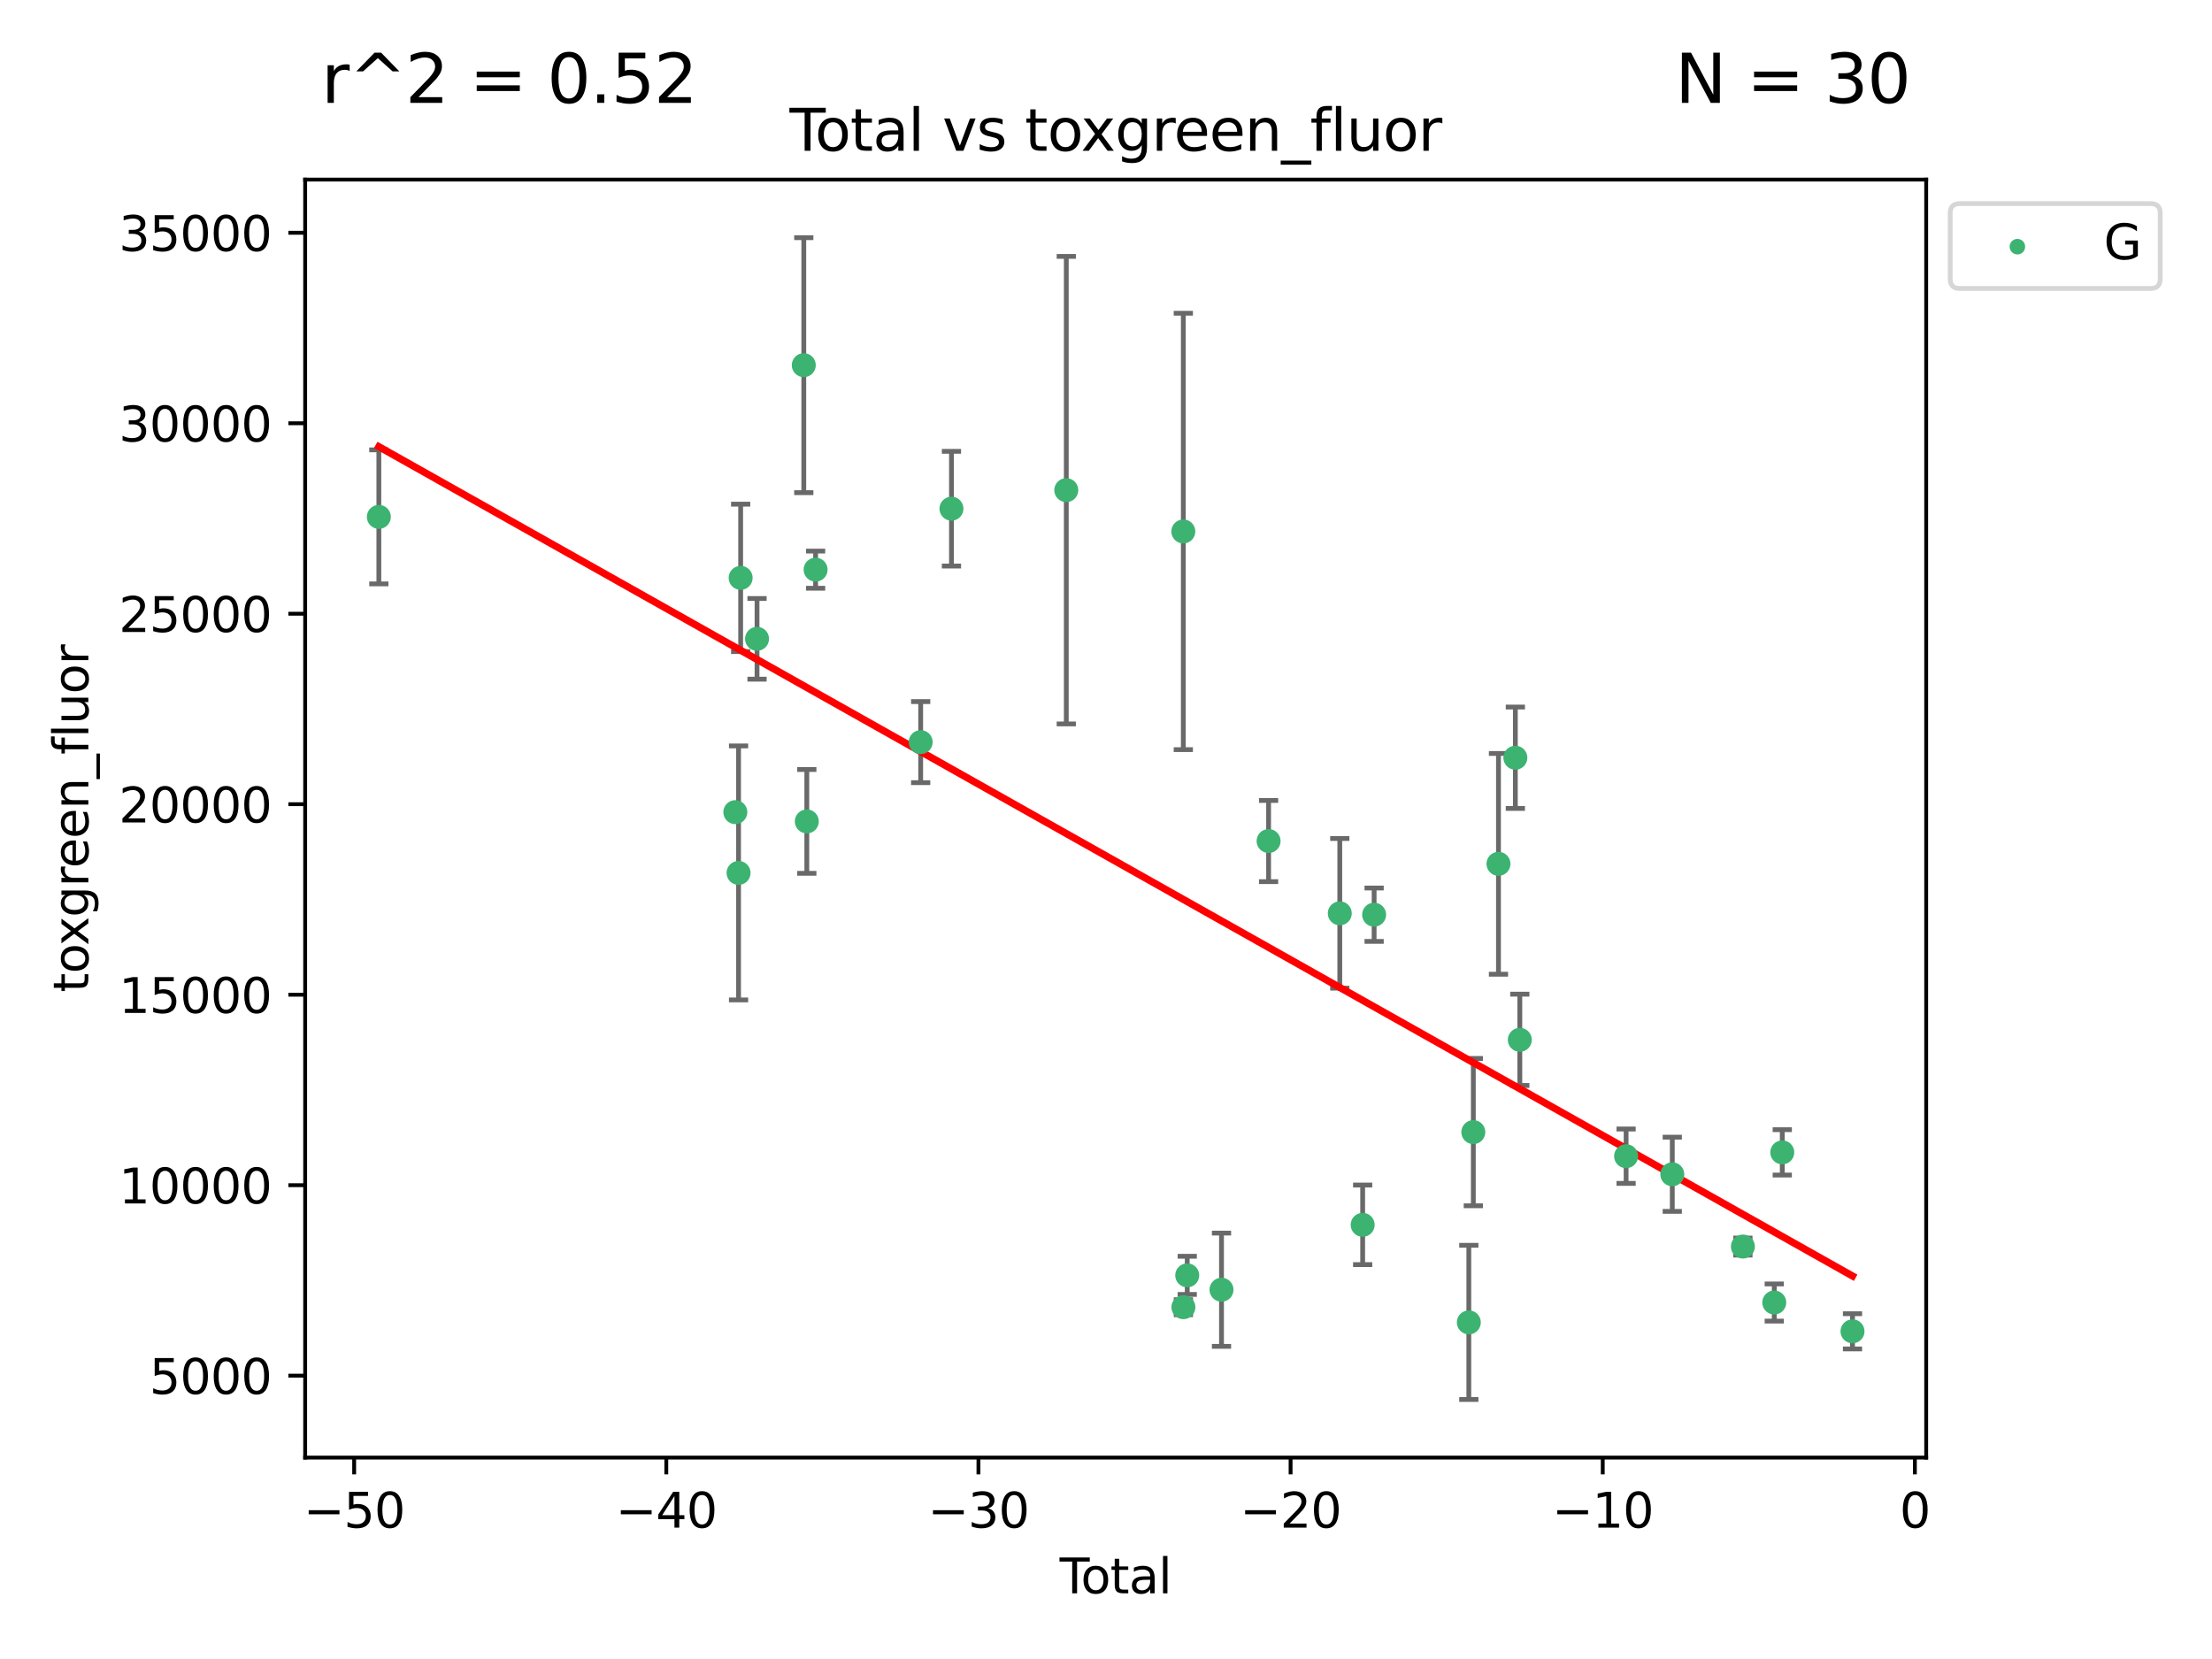 <?xml version="1.0" encoding="utf-8" standalone="no"?>
<!DOCTYPE svg PUBLIC "-//W3C//DTD SVG 1.1//EN"
  "http://www.w3.org/Graphics/SVG/1.1/DTD/svg11.dtd">
<svg xmlns:xlink="http://www.w3.org/1999/xlink" width="460.8pt" height="345.6pt" viewBox="0 0 460.8 345.6" xmlns="http://www.w3.org/2000/svg" version="1.1">
 <defs>
  <style type="text/css">*{stroke-linejoin: round; stroke-linecap: butt}</style>
 </defs>
 <g id="figure_1">
  <g id="patch_1">
   <path d="M 0 345.6 
L 460.8 345.6 
L 460.8 0 
L 0 0 
z
" style="fill: #ffffff"/>
  </g>
  <g id="axes_1">
   <g id="patch_2">
    <path d="M 63.571 303.64 
L 401.26 303.64 
L 401.26 37.411 
L 63.571 37.411 
z
" style="fill: #ffffff"/>
   </g>
   <g id="PathCollection_1">
    <defs>
     <path id="mb60d1ce66f" d="M 0 1.118 
C 0.297 1.118 0.581 1 0.791 0.791 
C 1 0.581 1.118 0.297 1.118 0 
C 1.118 -0.297 1 -0.581 0.791 -0.791 
C 0.581 -1 0.297 -1.118 0 -1.118 
C -0.297 -1.118 -0.581 -1 -0.791 -0.791 
C -1 -0.581 -1.118 -0.297 -1.118 0 
C -1.118 0.297 -1 0.581 -0.791 0.791 
C -0.581 1 -0.297 1.118 0 1.118 
z
" style="stroke: #3cb371"/>
    </defs>
    <g clip-path="url(#p92a72df3c4)">
     <use xlink:href="#mb60d1ce66f" x="78.921" y="107.676" style="fill: #3cb371; stroke: #3cb371"/>
     <use xlink:href="#mb60d1ce66f" x="153.182" y="169.188" style="fill: #3cb371; stroke: #3cb371"/>
     <use xlink:href="#mb60d1ce66f" x="153.856" y="181.845" style="fill: #3cb371; stroke: #3cb371"/>
     <use xlink:href="#mb60d1ce66f" x="154.291" y="120.379" style="fill: #3cb371; stroke: #3cb371"/>
     <use xlink:href="#mb60d1ce66f" x="157.703" y="133.08" style="fill: #3cb371; stroke: #3cb371"/>
     <use xlink:href="#mb60d1ce66f" x="167.443" y="76.071" style="fill: #3cb371; stroke: #3cb371"/>
     <use xlink:href="#mb60d1ce66f" x="168.073" y="171.117" style="fill: #3cb371; stroke: #3cb371"/>
     <use xlink:href="#mb60d1ce66f" x="169.905" y="118.668" style="fill: #3cb371; stroke: #3cb371"/>
     <use xlink:href="#mb60d1ce66f" x="191.794" y="154.6" style="fill: #3cb371; stroke: #3cb371"/>
     <use xlink:href="#mb60d1ce66f" x="198.207" y="105.967" style="fill: #3cb371; stroke: #3cb371"/>
     <use xlink:href="#mb60d1ce66f" x="222.127" y="102.107" style="fill: #3cb371; stroke: #3cb371"/>
     <use xlink:href="#mb60d1ce66f" x="246.507" y="110.709" style="fill: #3cb371; stroke: #3cb371"/>
     <use xlink:href="#mb60d1ce66f" x="246.522" y="272.313" style="fill: #3cb371; stroke: #3cb371"/>
     <use xlink:href="#mb60d1ce66f" x="247.323" y="265.678" style="fill: #3cb371; stroke: #3cb371"/>
     <use xlink:href="#mb60d1ce66f" x="254.461" y="268.672" style="fill: #3cb371; stroke: #3cb371"/>
     <use xlink:href="#mb60d1ce66f" x="264.27" y="175.205" style="fill: #3cb371; stroke: #3cb371"/>
     <use xlink:href="#mb60d1ce66f" x="279.101" y="190.265" style="fill: #3cb371; stroke: #3cb371"/>
     <use xlink:href="#mb60d1ce66f" x="283.868" y="255.156" style="fill: #3cb371; stroke: #3cb371"/>
     <use xlink:href="#mb60d1ce66f" x="286.256" y="190.549" style="fill: #3cb371; stroke: #3cb371"/>
     <use xlink:href="#mb60d1ce66f" x="305.983" y="275.478" style="fill: #3cb371; stroke: #3cb371"/>
     <use xlink:href="#mb60d1ce66f" x="306.919" y="235.841" style="fill: #3cb371; stroke: #3cb371"/>
     <use xlink:href="#mb60d1ce66f" x="312.16" y="179.952" style="fill: #3cb371; stroke: #3cb371"/>
     <use xlink:href="#mb60d1ce66f" x="315.677" y="157.848" style="fill: #3cb371; stroke: #3cb371"/>
     <use xlink:href="#mb60d1ce66f" x="316.605" y="216.615" style="fill: #3cb371; stroke: #3cb371"/>
     <use xlink:href="#mb60d1ce66f" x="338.746" y="240.857" style="fill: #3cb371; stroke: #3cb371"/>
     <use xlink:href="#mb60d1ce66f" x="348.366" y="244.624" style="fill: #3cb371; stroke: #3cb371"/>
     <use xlink:href="#mb60d1ce66f" x="363.077" y="259.682" style="fill: #3cb371; stroke: #3cb371"/>
     <use xlink:href="#mb60d1ce66f" x="369.611" y="271.338" style="fill: #3cb371; stroke: #3cb371"/>
     <use xlink:href="#mb60d1ce66f" x="371.279" y="240.06" style="fill: #3cb371; stroke: #3cb371"/>
     <use xlink:href="#mb60d1ce66f" x="385.911" y="277.34" style="fill: #3cb371; stroke: #3cb371"/>
    </g>
   </g>
   <g id="matplotlib.axis_1">
    <g id="xtick_1">
     <g id="line2d_1">
      <defs>
       <path id="md4e50b0e30" d="M 0 0 
L 0 3.5 
" style="stroke: #000000; stroke-width: 0.8"/>
      </defs>
      <g>
       <use xlink:href="#md4e50b0e30" x="73.777" y="303.64" style="stroke: #000000; stroke-width: 0.8"/>
      </g>
     </g>
     <g id="text_1">
      <!-- −50 -->
      <g transform="translate(63.224 318.238)scale(0.1 -0.1)">
       <defs>
        <path id="DejaVuSans-2212" d="M 678 2272 
L 4684 2272 
L 4684 1741 
L 678 1741 
L 678 2272 
z
" transform="scale(0.016)"/>
        <path id="DejaVuSans-35" d="M 691 4666 
L 3169 4666 
L 3169 4134 
L 1269 4134 
L 1269 2991 
Q 1406 3038 1543 3061 
Q 1681 3084 1819 3084 
Q 2600 3084 3056 2656 
Q 3513 2228 3513 1497 
Q 3513 744 3044 326 
Q 2575 -91 1722 -91 
Q 1428 -91 1123 -41 
Q 819 9 494 109 
L 494 744 
Q 775 591 1075 516 
Q 1375 441 1709 441 
Q 2250 441 2565 725 
Q 2881 1009 2881 1497 
Q 2881 1984 2565 2268 
Q 2250 2553 1709 2553 
Q 1456 2553 1204 2497 
Q 953 2441 691 2322 
L 691 4666 
z
" transform="scale(0.016)"/>
        <path id="DejaVuSans-30" d="M 2034 4250 
Q 1547 4250 1301 3770 
Q 1056 3291 1056 2328 
Q 1056 1369 1301 889 
Q 1547 409 2034 409 
Q 2525 409 2770 889 
Q 3016 1369 3016 2328 
Q 3016 3291 2770 3770 
Q 2525 4250 2034 4250 
z
M 2034 4750 
Q 2819 4750 3233 4129 
Q 3647 3509 3647 2328 
Q 3647 1150 3233 529 
Q 2819 -91 2034 -91 
Q 1250 -91 836 529 
Q 422 1150 422 2328 
Q 422 3509 836 4129 
Q 1250 4750 2034 4750 
z
" transform="scale(0.016)"/>
       </defs>
       <use xlink:href="#DejaVuSans-2212"/>
       <use xlink:href="#DejaVuSans-35" x="83.789"/>
       <use xlink:href="#DejaVuSans-30" x="147.412"/>
      </g>
     </g>
    </g>
    <g id="xtick_2">
     <g id="line2d_2">
      <g>
       <use xlink:href="#md4e50b0e30" x="138.802" y="303.64" style="stroke: #000000; stroke-width: 0.8"/>
      </g>
     </g>
     <g id="text_2">
      <!-- −40 -->
      <g transform="translate(128.25 318.238)scale(0.1 -0.1)">
       <defs>
        <path id="DejaVuSans-34" d="M 2419 4116 
L 825 1625 
L 2419 1625 
L 2419 4116 
z
M 2253 4666 
L 3047 4666 
L 3047 1625 
L 3713 1625 
L 3713 1100 
L 3047 1100 
L 3047 0 
L 2419 0 
L 2419 1100 
L 313 1100 
L 313 1709 
L 2253 4666 
z
" transform="scale(0.016)"/>
       </defs>
       <use xlink:href="#DejaVuSans-2212"/>
       <use xlink:href="#DejaVuSans-34" x="83.789"/>
       <use xlink:href="#DejaVuSans-30" x="147.412"/>
      </g>
     </g>
    </g>
    <g id="xtick_3">
     <g id="line2d_3">
      <g>
       <use xlink:href="#md4e50b0e30" x="203.828" y="303.64" style="stroke: #000000; stroke-width: 0.8"/>
      </g>
     </g>
     <g id="text_3">
      <!-- −30 -->
      <g transform="translate(193.275 318.238)scale(0.1 -0.1)">
       <defs>
        <path id="DejaVuSans-33" d="M 2597 2516 
Q 3050 2419 3304 2112 
Q 3559 1806 3559 1356 
Q 3559 666 3084 287 
Q 2609 -91 1734 -91 
Q 1441 -91 1130 -33 
Q 819 25 488 141 
L 488 750 
Q 750 597 1062 519 
Q 1375 441 1716 441 
Q 2309 441 2620 675 
Q 2931 909 2931 1356 
Q 2931 1769 2642 2001 
Q 2353 2234 1838 2234 
L 1294 2234 
L 1294 2753 
L 1863 2753 
Q 2328 2753 2575 2939 
Q 2822 3125 2822 3475 
Q 2822 3834 2567 4026 
Q 2313 4219 1838 4219 
Q 1578 4219 1281 4162 
Q 984 4106 628 3988 
L 628 4550 
Q 988 4650 1302 4700 
Q 1616 4750 1894 4750 
Q 2613 4750 3031 4423 
Q 3450 4097 3450 3541 
Q 3450 3153 3228 2886 
Q 3006 2619 2597 2516 
z
" transform="scale(0.016)"/>
       </defs>
       <use xlink:href="#DejaVuSans-2212"/>
       <use xlink:href="#DejaVuSans-33" x="83.789"/>
       <use xlink:href="#DejaVuSans-30" x="147.412"/>
      </g>
     </g>
    </g>
    <g id="xtick_4">
     <g id="line2d_4">
      <g>
       <use xlink:href="#md4e50b0e30" x="268.853" y="303.64" style="stroke: #000000; stroke-width: 0.8"/>
      </g>
     </g>
     <g id="text_4">
      <!-- −20 -->
      <g transform="translate(258.301 318.238)scale(0.1 -0.1)">
       <defs>
        <path id="DejaVuSans-32" d="M 1228 531 
L 3431 531 
L 3431 0 
L 469 0 
L 469 531 
Q 828 903 1448 1529 
Q 2069 2156 2228 2338 
Q 2531 2678 2651 2914 
Q 2772 3150 2772 3378 
Q 2772 3750 2511 3984 
Q 2250 4219 1831 4219 
Q 1534 4219 1204 4116 
Q 875 4013 500 3803 
L 500 4441 
Q 881 4594 1212 4672 
Q 1544 4750 1819 4750 
Q 2544 4750 2975 4387 
Q 3406 4025 3406 3419 
Q 3406 3131 3298 2873 
Q 3191 2616 2906 2266 
Q 2828 2175 2409 1742 
Q 1991 1309 1228 531 
z
" transform="scale(0.016)"/>
       </defs>
       <use xlink:href="#DejaVuSans-2212"/>
       <use xlink:href="#DejaVuSans-32" x="83.789"/>
       <use xlink:href="#DejaVuSans-30" x="147.412"/>
      </g>
     </g>
    </g>
    <g id="xtick_5">
     <g id="line2d_5">
      <g>
       <use xlink:href="#md4e50b0e30" x="333.879" y="303.64" style="stroke: #000000; stroke-width: 0.8"/>
      </g>
     </g>
     <g id="text_5">
      <!-- −10 -->
      <g transform="translate(323.327 318.238)scale(0.1 -0.1)">
       <defs>
        <path id="DejaVuSans-31" d="M 794 531 
L 1825 531 
L 1825 4091 
L 703 3866 
L 703 4441 
L 1819 4666 
L 2450 4666 
L 2450 531 
L 3481 531 
L 3481 0 
L 794 0 
L 794 531 
z
" transform="scale(0.016)"/>
       </defs>
       <use xlink:href="#DejaVuSans-2212"/>
       <use xlink:href="#DejaVuSans-31" x="83.789"/>
       <use xlink:href="#DejaVuSans-30" x="147.412"/>
      </g>
     </g>
    </g>
    <g id="xtick_6">
     <g id="line2d_6">
      <g>
       <use xlink:href="#md4e50b0e30" x="398.905" y="303.64" style="stroke: #000000; stroke-width: 0.8"/>
      </g>
     </g>
     <g id="text_6">
      <!-- 0 -->
      <g transform="translate(395.723 318.238)scale(0.1 -0.1)">
       <use xlink:href="#DejaVuSans-30"/>
      </g>
     </g>
    </g>
    <g id="text_7">
     <!-- Total -->
     <g transform="translate(220.739 331.917)scale(0.1 -0.1)">
      <defs>
       <path id="DejaVuSans-54" d="M -19 4666 
L 3928 4666 
L 3928 4134 
L 2272 4134 
L 2272 0 
L 1638 0 
L 1638 4134 
L -19 4134 
L -19 4666 
z
" transform="scale(0.016)"/>
       <path id="DejaVuSans-6f" d="M 1959 3097 
Q 1497 3097 1228 2736 
Q 959 2375 959 1747 
Q 959 1119 1226 758 
Q 1494 397 1959 397 
Q 2419 397 2687 759 
Q 2956 1122 2956 1747 
Q 2956 2369 2687 2733 
Q 2419 3097 1959 3097 
z
M 1959 3584 
Q 2709 3584 3137 3096 
Q 3566 2609 3566 1747 
Q 3566 888 3137 398 
Q 2709 -91 1959 -91 
Q 1206 -91 779 398 
Q 353 888 353 1747 
Q 353 2609 779 3096 
Q 1206 3584 1959 3584 
z
" transform="scale(0.016)"/>
       <path id="DejaVuSans-74" d="M 1172 4494 
L 1172 3500 
L 2356 3500 
L 2356 3053 
L 1172 3053 
L 1172 1153 
Q 1172 725 1289 603 
Q 1406 481 1766 481 
L 2356 481 
L 2356 0 
L 1766 0 
Q 1100 0 847 248 
Q 594 497 594 1153 
L 594 3053 
L 172 3053 
L 172 3500 
L 594 3500 
L 594 4494 
L 1172 4494 
z
" transform="scale(0.016)"/>
       <path id="DejaVuSans-61" d="M 2194 1759 
Q 1497 1759 1228 1600 
Q 959 1441 959 1056 
Q 959 750 1161 570 
Q 1363 391 1709 391 
Q 2188 391 2477 730 
Q 2766 1069 2766 1631 
L 2766 1759 
L 2194 1759 
z
M 3341 1997 
L 3341 0 
L 2766 0 
L 2766 531 
Q 2569 213 2275 61 
Q 1981 -91 1556 -91 
Q 1019 -91 701 211 
Q 384 513 384 1019 
Q 384 1609 779 1909 
Q 1175 2209 1959 2209 
L 2766 2209 
L 2766 2266 
Q 2766 2663 2505 2880 
Q 2244 3097 1772 3097 
Q 1472 3097 1187 3025 
Q 903 2953 641 2809 
L 641 3341 
Q 956 3463 1253 3523 
Q 1550 3584 1831 3584 
Q 2591 3584 2966 3190 
Q 3341 2797 3341 1997 
z
" transform="scale(0.016)"/>
       <path id="DejaVuSans-6c" d="M 603 4863 
L 1178 4863 
L 1178 0 
L 603 0 
L 603 4863 
z
" transform="scale(0.016)"/>
      </defs>
      <use xlink:href="#DejaVuSans-54"/>
      <use xlink:href="#DejaVuSans-6f" x="44.084"/>
      <use xlink:href="#DejaVuSans-74" x="105.266"/>
      <use xlink:href="#DejaVuSans-61" x="144.475"/>
      <use xlink:href="#DejaVuSans-6c" x="205.754"/>
     </g>
    </g>
   </g>
   <g id="matplotlib.axis_2">
    <g id="ytick_1">
     <g id="line2d_7">
      <defs>
       <path id="mb1773d3c83" d="M 0 0 
L -3.5 0 
" style="stroke: #000000; stroke-width: 0.8"/>
      </defs>
      <g>
       <use xlink:href="#mb1773d3c83" x="63.571" y="286.579" style="stroke: #000000; stroke-width: 0.8"/>
      </g>
     </g>
     <g id="text_8">
      <!-- 5000 -->
      <g transform="translate(31.121 290.378)scale(0.1 -0.1)">
       <use xlink:href="#DejaVuSans-35"/>
       <use xlink:href="#DejaVuSans-30" x="63.623"/>
       <use xlink:href="#DejaVuSans-30" x="127.246"/>
       <use xlink:href="#DejaVuSans-30" x="190.869"/>
      </g>
     </g>
    </g>
    <g id="ytick_2">
     <g id="line2d_8">
      <g>
       <use xlink:href="#mb1773d3c83" x="63.571" y="246.897" style="stroke: #000000; stroke-width: 0.8"/>
      </g>
     </g>
     <g id="text_9">
      <!-- 10000 -->
      <g transform="translate(24.759 250.696)scale(0.1 -0.1)">
       <use xlink:href="#DejaVuSans-31"/>
       <use xlink:href="#DejaVuSans-30" x="63.623"/>
       <use xlink:href="#DejaVuSans-30" x="127.246"/>
       <use xlink:href="#DejaVuSans-30" x="190.869"/>
       <use xlink:href="#DejaVuSans-30" x="254.492"/>
      </g>
     </g>
    </g>
    <g id="ytick_3">
     <g id="line2d_9">
      <g>
       <use xlink:href="#mb1773d3c83" x="63.571" y="207.215" style="stroke: #000000; stroke-width: 0.8"/>
      </g>
     </g>
     <g id="text_10">
      <!-- 15000 -->
      <g transform="translate(24.759 211.014)scale(0.1 -0.1)">
       <use xlink:href="#DejaVuSans-31"/>
       <use xlink:href="#DejaVuSans-35" x="63.623"/>
       <use xlink:href="#DejaVuSans-30" x="127.246"/>
       <use xlink:href="#DejaVuSans-30" x="190.869"/>
       <use xlink:href="#DejaVuSans-30" x="254.492"/>
      </g>
     </g>
    </g>
    <g id="ytick_4">
     <g id="line2d_10">
      <g>
       <use xlink:href="#mb1773d3c83" x="63.571" y="167.533" style="stroke: #000000; stroke-width: 0.8"/>
      </g>
     </g>
     <g id="text_11">
      <!-- 20000 -->
      <g transform="translate(24.759 171.333)scale(0.1 -0.1)">
       <use xlink:href="#DejaVuSans-32"/>
       <use xlink:href="#DejaVuSans-30" x="63.623"/>
       <use xlink:href="#DejaVuSans-30" x="127.246"/>
       <use xlink:href="#DejaVuSans-30" x="190.869"/>
       <use xlink:href="#DejaVuSans-30" x="254.492"/>
      </g>
     </g>
    </g>
    <g id="ytick_5">
     <g id="line2d_11">
      <g>
       <use xlink:href="#mb1773d3c83" x="63.571" y="127.851" style="stroke: #000000; stroke-width: 0.8"/>
      </g>
     </g>
     <g id="text_12">
      <!-- 25000 -->
      <g transform="translate(24.759 131.651)scale(0.1 -0.1)">
       <use xlink:href="#DejaVuSans-32"/>
       <use xlink:href="#DejaVuSans-35" x="63.623"/>
       <use xlink:href="#DejaVuSans-30" x="127.246"/>
       <use xlink:href="#DejaVuSans-30" x="190.869"/>
       <use xlink:href="#DejaVuSans-30" x="254.492"/>
      </g>
     </g>
    </g>
    <g id="ytick_6">
     <g id="line2d_12">
      <g>
       <use xlink:href="#mb1773d3c83" x="63.571" y="88.17" style="stroke: #000000; stroke-width: 0.8"/>
      </g>
     </g>
     <g id="text_13">
      <!-- 30000 -->
      <g transform="translate(24.759 91.969)scale(0.1 -0.1)">
       <use xlink:href="#DejaVuSans-33"/>
       <use xlink:href="#DejaVuSans-30" x="63.623"/>
       <use xlink:href="#DejaVuSans-30" x="127.246"/>
       <use xlink:href="#DejaVuSans-30" x="190.869"/>
       <use xlink:href="#DejaVuSans-30" x="254.492"/>
      </g>
     </g>
    </g>
    <g id="ytick_7">
     <g id="line2d_13">
      <g>
       <use xlink:href="#mb1773d3c83" x="63.571" y="48.488" style="stroke: #000000; stroke-width: 0.8"/>
      </g>
     </g>
     <g id="text_14">
      <!-- 35000 -->
      <g transform="translate(24.759 52.287)scale(0.1 -0.1)">
       <use xlink:href="#DejaVuSans-33"/>
       <use xlink:href="#DejaVuSans-35" x="63.623"/>
       <use xlink:href="#DejaVuSans-30" x="127.246"/>
       <use xlink:href="#DejaVuSans-30" x="190.869"/>
       <use xlink:href="#DejaVuSans-30" x="254.492"/>
      </g>
     </g>
    </g>
    <g id="text_15">
     <!-- toxgreen_fluor -->
     <g transform="translate(18.401 206.72)rotate(-90)scale(0.1 -0.1)">
      <defs>
       <path id="DejaVuSans-78" d="M 3513 3500 
L 2247 1797 
L 3578 0 
L 2900 0 
L 1881 1375 
L 863 0 
L 184 0 
L 1544 1831 
L 300 3500 
L 978 3500 
L 1906 2253 
L 2834 3500 
L 3513 3500 
z
" transform="scale(0.016)"/>
       <path id="DejaVuSans-67" d="M 2906 1791 
Q 2906 2416 2648 2759 
Q 2391 3103 1925 3103 
Q 1463 3103 1205 2759 
Q 947 2416 947 1791 
Q 947 1169 1205 825 
Q 1463 481 1925 481 
Q 2391 481 2648 825 
Q 2906 1169 2906 1791 
z
M 3481 434 
Q 3481 -459 3084 -895 
Q 2688 -1331 1869 -1331 
Q 1566 -1331 1297 -1286 
Q 1028 -1241 775 -1147 
L 775 -588 
Q 1028 -725 1275 -790 
Q 1522 -856 1778 -856 
Q 2344 -856 2625 -561 
Q 2906 -266 2906 331 
L 2906 616 
Q 2728 306 2450 153 
Q 2172 0 1784 0 
Q 1141 0 747 490 
Q 353 981 353 1791 
Q 353 2603 747 3093 
Q 1141 3584 1784 3584 
Q 2172 3584 2450 3431 
Q 2728 3278 2906 2969 
L 2906 3500 
L 3481 3500 
L 3481 434 
z
" transform="scale(0.016)"/>
       <path id="DejaVuSans-72" d="M 2631 2963 
Q 2534 3019 2420 3045 
Q 2306 3072 2169 3072 
Q 1681 3072 1420 2755 
Q 1159 2438 1159 1844 
L 1159 0 
L 581 0 
L 581 3500 
L 1159 3500 
L 1159 2956 
Q 1341 3275 1631 3429 
Q 1922 3584 2338 3584 
Q 2397 3584 2469 3576 
Q 2541 3569 2628 3553 
L 2631 2963 
z
" transform="scale(0.016)"/>
       <path id="DejaVuSans-65" d="M 3597 1894 
L 3597 1613 
L 953 1613 
Q 991 1019 1311 708 
Q 1631 397 2203 397 
Q 2534 397 2845 478 
Q 3156 559 3463 722 
L 3463 178 
Q 3153 47 2828 -22 
Q 2503 -91 2169 -91 
Q 1331 -91 842 396 
Q 353 884 353 1716 
Q 353 2575 817 3079 
Q 1281 3584 2069 3584 
Q 2775 3584 3186 3129 
Q 3597 2675 3597 1894 
z
M 3022 2063 
Q 3016 2534 2758 2815 
Q 2500 3097 2075 3097 
Q 1594 3097 1305 2825 
Q 1016 2553 972 2059 
L 3022 2063 
z
" transform="scale(0.016)"/>
       <path id="DejaVuSans-6e" d="M 3513 2113 
L 3513 0 
L 2938 0 
L 2938 2094 
Q 2938 2591 2744 2837 
Q 2550 3084 2163 3084 
Q 1697 3084 1428 2787 
Q 1159 2491 1159 1978 
L 1159 0 
L 581 0 
L 581 3500 
L 1159 3500 
L 1159 2956 
Q 1366 3272 1645 3428 
Q 1925 3584 2291 3584 
Q 2894 3584 3203 3211 
Q 3513 2838 3513 2113 
z
" transform="scale(0.016)"/>
       <path id="DejaVuSans-5f" d="M 3263 -1063 
L 3263 -1509 
L -63 -1509 
L -63 -1063 
L 3263 -1063 
z
" transform="scale(0.016)"/>
       <path id="DejaVuSans-66" d="M 2375 4863 
L 2375 4384 
L 1825 4384 
Q 1516 4384 1395 4259 
Q 1275 4134 1275 3809 
L 1275 3500 
L 2222 3500 
L 2222 3053 
L 1275 3053 
L 1275 0 
L 697 0 
L 697 3053 
L 147 3053 
L 147 3500 
L 697 3500 
L 697 3744 
Q 697 4328 969 4595 
Q 1241 4863 1831 4863 
L 2375 4863 
z
" transform="scale(0.016)"/>
       <path id="DejaVuSans-75" d="M 544 1381 
L 544 3500 
L 1119 3500 
L 1119 1403 
Q 1119 906 1312 657 
Q 1506 409 1894 409 
Q 2359 409 2629 706 
Q 2900 1003 2900 1516 
L 2900 3500 
L 3475 3500 
L 3475 0 
L 2900 0 
L 2900 538 
Q 2691 219 2414 64 
Q 2138 -91 1772 -91 
Q 1169 -91 856 284 
Q 544 659 544 1381 
z
M 1991 3584 
L 1991 3584 
z
" transform="scale(0.016)"/>
      </defs>
      <use xlink:href="#DejaVuSans-74"/>
      <use xlink:href="#DejaVuSans-6f" x="39.209"/>
      <use xlink:href="#DejaVuSans-78" x="97.266"/>
      <use xlink:href="#DejaVuSans-67" x="156.445"/>
      <use xlink:href="#DejaVuSans-72" x="219.922"/>
      <use xlink:href="#DejaVuSans-65" x="258.785"/>
      <use xlink:href="#DejaVuSans-65" x="320.309"/>
      <use xlink:href="#DejaVuSans-6e" x="381.832"/>
      <use xlink:href="#DejaVuSans-5f" x="445.211"/>
      <use xlink:href="#DejaVuSans-66" x="495.211"/>
      <use xlink:href="#DejaVuSans-6c" x="530.416"/>
      <use xlink:href="#DejaVuSans-75" x="558.199"/>
      <use xlink:href="#DejaVuSans-6f" x="621.578"/>
      <use xlink:href="#DejaVuSans-72" x="682.76"/>
     </g>
    </g>
   </g>
   <g id="LineCollection_1">
    <path d="M 78.921 121.634 
L 78.921 93.718 
" clip-path="url(#p92a72df3c4)" style="fill: none; stroke: #696969"/>
    <path d="M 153.182 169.73 
L 153.182 168.646 
" clip-path="url(#p92a72df3c4)" style="fill: none; stroke: #696969"/>
    <path d="M 153.856 208.301 
L 153.856 155.388 
" clip-path="url(#p92a72df3c4)" style="fill: none; stroke: #696969"/>
    <path d="M 154.291 135.732 
L 154.291 105.025 
" clip-path="url(#p92a72df3c4)" style="fill: none; stroke: #696969"/>
    <path d="M 157.703 141.482 
L 157.703 124.678 
" clip-path="url(#p92a72df3c4)" style="fill: none; stroke: #696969"/>
    <path d="M 167.443 102.63 
L 167.443 49.513 
" clip-path="url(#p92a72df3c4)" style="fill: none; stroke: #696969"/>
    <path d="M 168.073 181.931 
L 168.073 160.304 
" clip-path="url(#p92a72df3c4)" style="fill: none; stroke: #696969"/>
    <path d="M 169.905 122.539 
L 169.905 114.797 
" clip-path="url(#p92a72df3c4)" style="fill: none; stroke: #696969"/>
    <path d="M 191.794 163.045 
L 191.794 146.155 
" clip-path="url(#p92a72df3c4)" style="fill: none; stroke: #696969"/>
    <path d="M 198.207 117.914 
L 198.207 94.021 
" clip-path="url(#p92a72df3c4)" style="fill: none; stroke: #696969"/>
    <path d="M 222.127 150.802 
L 222.127 53.412 
" clip-path="url(#p92a72df3c4)" style="fill: none; stroke: #696969"/>
    <path d="M 246.507 156.161 
L 246.507 65.256 
" clip-path="url(#p92a72df3c4)" style="fill: none; stroke: #696969"/>
    <path d="M 246.522 273.878 
L 246.522 270.748 
" clip-path="url(#p92a72df3c4)" style="fill: none; stroke: #696969"/>
    <path d="M 247.323 269.653 
L 247.323 261.704 
" clip-path="url(#p92a72df3c4)" style="fill: none; stroke: #696969"/>
    <path d="M 254.461 280.467 
L 254.461 256.878 
" clip-path="url(#p92a72df3c4)" style="fill: none; stroke: #696969"/>
    <path d="M 264.27 183.662 
L 264.27 166.748 
" clip-path="url(#p92a72df3c4)" style="fill: none; stroke: #696969"/>
    <path d="M 279.101 205.852 
L 279.101 174.679 
" clip-path="url(#p92a72df3c4)" style="fill: none; stroke: #696969"/>
    <path d="M 283.868 263.443 
L 283.868 246.868 
" clip-path="url(#p92a72df3c4)" style="fill: none; stroke: #696969"/>
    <path d="M 286.256 196.108 
L 286.256 184.989 
" clip-path="url(#p92a72df3c4)" style="fill: none; stroke: #696969"/>
    <path d="M 305.983 291.539 
L 305.983 259.417 
" clip-path="url(#p92a72df3c4)" style="fill: none; stroke: #696969"/>
    <path d="M 306.919 251.187 
L 306.919 220.494 
" clip-path="url(#p92a72df3c4)" style="fill: none; stroke: #696969"/>
    <path d="M 312.16 202.948 
L 312.16 156.957 
" clip-path="url(#p92a72df3c4)" style="fill: none; stroke: #696969"/>
    <path d="M 315.677 168.408 
L 315.677 147.287 
" clip-path="url(#p92a72df3c4)" style="fill: none; stroke: #696969"/>
    <path d="M 316.605 226.125 
L 316.605 207.104 
" clip-path="url(#p92a72df3c4)" style="fill: none; stroke: #696969"/>
    <path d="M 338.746 246.521 
L 338.746 235.192 
" clip-path="url(#p92a72df3c4)" style="fill: none; stroke: #696969"/>
    <path d="M 348.366 252.354 
L 348.366 236.894 
" clip-path="url(#p92a72df3c4)" style="fill: none; stroke: #696969"/>
    <path d="M 363.077 261.455 
L 363.077 257.909 
" clip-path="url(#p92a72df3c4)" style="fill: none; stroke: #696969"/>
    <path d="M 369.611 275.208 
L 369.611 267.468 
" clip-path="url(#p92a72df3c4)" style="fill: none; stroke: #696969"/>
    <path d="M 371.279 244.786 
L 371.279 235.334 
" clip-path="url(#p92a72df3c4)" style="fill: none; stroke: #696969"/>
    <path d="M 385.911 281.006 
L 385.911 273.675 
" clip-path="url(#p92a72df3c4)" style="fill: none; stroke: #696969"/>
   </g>
   <g id="line2d_14">
    <defs>
     <path id="me6e9d3ef9c" d="M 2 0 
L -2 -0 
" style="stroke: #696969"/>
    </defs>
    <g clip-path="url(#p92a72df3c4)">
     <use xlink:href="#me6e9d3ef9c" x="78.921" y="121.634" style="fill: #696969; stroke: #696969"/>
     <use xlink:href="#me6e9d3ef9c" x="153.182" y="169.73" style="fill: #696969; stroke: #696969"/>
     <use xlink:href="#me6e9d3ef9c" x="153.856" y="208.301" style="fill: #696969; stroke: #696969"/>
     <use xlink:href="#me6e9d3ef9c" x="154.291" y="135.732" style="fill: #696969; stroke: #696969"/>
     <use xlink:href="#me6e9d3ef9c" x="157.703" y="141.482" style="fill: #696969; stroke: #696969"/>
     <use xlink:href="#me6e9d3ef9c" x="167.443" y="102.63" style="fill: #696969; stroke: #696969"/>
     <use xlink:href="#me6e9d3ef9c" x="168.073" y="181.931" style="fill: #696969; stroke: #696969"/>
     <use xlink:href="#me6e9d3ef9c" x="169.905" y="122.539" style="fill: #696969; stroke: #696969"/>
     <use xlink:href="#me6e9d3ef9c" x="191.794" y="163.045" style="fill: #696969; stroke: #696969"/>
     <use xlink:href="#me6e9d3ef9c" x="198.207" y="117.914" style="fill: #696969; stroke: #696969"/>
     <use xlink:href="#me6e9d3ef9c" x="222.127" y="150.802" style="fill: #696969; stroke: #696969"/>
     <use xlink:href="#me6e9d3ef9c" x="246.507" y="156.161" style="fill: #696969; stroke: #696969"/>
     <use xlink:href="#me6e9d3ef9c" x="246.522" y="273.878" style="fill: #696969; stroke: #696969"/>
     <use xlink:href="#me6e9d3ef9c" x="247.323" y="269.653" style="fill: #696969; stroke: #696969"/>
     <use xlink:href="#me6e9d3ef9c" x="254.461" y="280.467" style="fill: #696969; stroke: #696969"/>
     <use xlink:href="#me6e9d3ef9c" x="264.27" y="183.662" style="fill: #696969; stroke: #696969"/>
     <use xlink:href="#me6e9d3ef9c" x="279.101" y="205.852" style="fill: #696969; stroke: #696969"/>
     <use xlink:href="#me6e9d3ef9c" x="283.868" y="263.443" style="fill: #696969; stroke: #696969"/>
     <use xlink:href="#me6e9d3ef9c" x="286.256" y="196.108" style="fill: #696969; stroke: #696969"/>
     <use xlink:href="#me6e9d3ef9c" x="305.983" y="291.539" style="fill: #696969; stroke: #696969"/>
     <use xlink:href="#me6e9d3ef9c" x="306.919" y="251.187" style="fill: #696969; stroke: #696969"/>
     <use xlink:href="#me6e9d3ef9c" x="312.16" y="202.948" style="fill: #696969; stroke: #696969"/>
     <use xlink:href="#me6e9d3ef9c" x="315.677" y="168.408" style="fill: #696969; stroke: #696969"/>
     <use xlink:href="#me6e9d3ef9c" x="316.605" y="226.125" style="fill: #696969; stroke: #696969"/>
     <use xlink:href="#me6e9d3ef9c" x="338.746" y="246.521" style="fill: #696969; stroke: #696969"/>
     <use xlink:href="#me6e9d3ef9c" x="348.366" y="252.354" style="fill: #696969; stroke: #696969"/>
     <use xlink:href="#me6e9d3ef9c" x="363.077" y="261.455" style="fill: #696969; stroke: #696969"/>
     <use xlink:href="#me6e9d3ef9c" x="369.611" y="275.208" style="fill: #696969; stroke: #696969"/>
     <use xlink:href="#me6e9d3ef9c" x="371.279" y="244.786" style="fill: #696969; stroke: #696969"/>
     <use xlink:href="#me6e9d3ef9c" x="385.911" y="281.006" style="fill: #696969; stroke: #696969"/>
    </g>
   </g>
   <g id="line2d_15">
    <g clip-path="url(#p92a72df3c4)">
     <use xlink:href="#me6e9d3ef9c" x="78.921" y="93.718" style="fill: #696969; stroke: #696969"/>
     <use xlink:href="#me6e9d3ef9c" x="153.182" y="168.646" style="fill: #696969; stroke: #696969"/>
     <use xlink:href="#me6e9d3ef9c" x="153.856" y="155.388" style="fill: #696969; stroke: #696969"/>
     <use xlink:href="#me6e9d3ef9c" x="154.291" y="105.025" style="fill: #696969; stroke: #696969"/>
     <use xlink:href="#me6e9d3ef9c" x="157.703" y="124.678" style="fill: #696969; stroke: #696969"/>
     <use xlink:href="#me6e9d3ef9c" x="167.443" y="49.513" style="fill: #696969; stroke: #696969"/>
     <use xlink:href="#me6e9d3ef9c" x="168.073" y="160.304" style="fill: #696969; stroke: #696969"/>
     <use xlink:href="#me6e9d3ef9c" x="169.905" y="114.797" style="fill: #696969; stroke: #696969"/>
     <use xlink:href="#me6e9d3ef9c" x="191.794" y="146.155" style="fill: #696969; stroke: #696969"/>
     <use xlink:href="#me6e9d3ef9c" x="198.207" y="94.021" style="fill: #696969; stroke: #696969"/>
     <use xlink:href="#me6e9d3ef9c" x="222.127" y="53.412" style="fill: #696969; stroke: #696969"/>
     <use xlink:href="#me6e9d3ef9c" x="246.507" y="65.256" style="fill: #696969; stroke: #696969"/>
     <use xlink:href="#me6e9d3ef9c" x="246.522" y="270.748" style="fill: #696969; stroke: #696969"/>
     <use xlink:href="#me6e9d3ef9c" x="247.323" y="261.704" style="fill: #696969; stroke: #696969"/>
     <use xlink:href="#me6e9d3ef9c" x="254.461" y="256.878" style="fill: #696969; stroke: #696969"/>
     <use xlink:href="#me6e9d3ef9c" x="264.27" y="166.748" style="fill: #696969; stroke: #696969"/>
     <use xlink:href="#me6e9d3ef9c" x="279.101" y="174.679" style="fill: #696969; stroke: #696969"/>
     <use xlink:href="#me6e9d3ef9c" x="283.868" y="246.868" style="fill: #696969; stroke: #696969"/>
     <use xlink:href="#me6e9d3ef9c" x="286.256" y="184.989" style="fill: #696969; stroke: #696969"/>
     <use xlink:href="#me6e9d3ef9c" x="305.983" y="259.417" style="fill: #696969; stroke: #696969"/>
     <use xlink:href="#me6e9d3ef9c" x="306.919" y="220.494" style="fill: #696969; stroke: #696969"/>
     <use xlink:href="#me6e9d3ef9c" x="312.16" y="156.957" style="fill: #696969; stroke: #696969"/>
     <use xlink:href="#me6e9d3ef9c" x="315.677" y="147.287" style="fill: #696969; stroke: #696969"/>
     <use xlink:href="#me6e9d3ef9c" x="316.605" y="207.104" style="fill: #696969; stroke: #696969"/>
     <use xlink:href="#me6e9d3ef9c" x="338.746" y="235.192" style="fill: #696969; stroke: #696969"/>
     <use xlink:href="#me6e9d3ef9c" x="348.366" y="236.894" style="fill: #696969; stroke: #696969"/>
     <use xlink:href="#me6e9d3ef9c" x="363.077" y="257.909" style="fill: #696969; stroke: #696969"/>
     <use xlink:href="#me6e9d3ef9c" x="369.611" y="267.468" style="fill: #696969; stroke: #696969"/>
     <use xlink:href="#me6e9d3ef9c" x="371.279" y="235.334" style="fill: #696969; stroke: #696969"/>
     <use xlink:href="#me6e9d3ef9c" x="385.911" y="273.675" style="fill: #696969; stroke: #696969"/>
    </g>
   </g>
   <g id="line2d_16">
    <path d="M 78.921 93.05 
L 153.182 134.842 
L 153.856 135.222 
L 154.291 135.466 
L 157.703 137.387 
L 167.443 142.868 
L 168.073 143.223 
L 169.905 144.254 
L 191.794 156.572 
L 198.207 160.181 
L 222.127 173.643 
L 246.507 187.363 
L 246.522 187.372 
L 247.323 187.823 
L 254.461 191.84 
L 264.27 197.36 
L 279.101 205.707 
L 283.868 208.39 
L 286.256 209.733 
L 305.983 220.835 
L 306.919 221.362 
L 312.16 224.311 
L 315.677 226.291 
L 316.605 226.813 
L 338.746 239.273 
L 348.366 244.688 
L 363.077 252.966 
L 369.611 256.644 
L 371.279 257.582 
L 385.911 265.817 
" clip-path="url(#p92a72df3c4)" style="fill: none; stroke: #ff0000; stroke-width: 1.5; stroke-linecap: square"/>
   </g>
   <g id="line2d_17">
    <defs>
     <path id="m9feeadaac4" d="M 0 2 
C 0.53 2 1.039 1.789 1.414 1.414 
C 1.789 1.039 2 0.53 2 0 
C 2 -0.53 1.789 -1.039 1.414 -1.414 
C 1.039 -1.789 0.53 -2 0 -2 
C -0.53 -2 -1.039 -1.789 -1.414 -1.414 
C -1.789 -1.039 -2 -0.53 -2 0 
C -2 0.53 -1.789 1.039 -1.414 1.414 
C -1.039 1.789 -0.53 2 0 2 
z
" style="stroke: #3cb371"/>
    </defs>
    <g clip-path="url(#p92a72df3c4)">
     <use xlink:href="#m9feeadaac4" x="78.921" y="107.676" style="fill: #3cb371; stroke: #3cb371"/>
     <use xlink:href="#m9feeadaac4" x="153.182" y="169.188" style="fill: #3cb371; stroke: #3cb371"/>
     <use xlink:href="#m9feeadaac4" x="153.856" y="181.845" style="fill: #3cb371; stroke: #3cb371"/>
     <use xlink:href="#m9feeadaac4" x="154.291" y="120.379" style="fill: #3cb371; stroke: #3cb371"/>
     <use xlink:href="#m9feeadaac4" x="157.703" y="133.08" style="fill: #3cb371; stroke: #3cb371"/>
     <use xlink:href="#m9feeadaac4" x="167.443" y="76.071" style="fill: #3cb371; stroke: #3cb371"/>
     <use xlink:href="#m9feeadaac4" x="168.073" y="171.117" style="fill: #3cb371; stroke: #3cb371"/>
     <use xlink:href="#m9feeadaac4" x="169.905" y="118.668" style="fill: #3cb371; stroke: #3cb371"/>
     <use xlink:href="#m9feeadaac4" x="191.794" y="154.6" style="fill: #3cb371; stroke: #3cb371"/>
     <use xlink:href="#m9feeadaac4" x="198.207" y="105.967" style="fill: #3cb371; stroke: #3cb371"/>
     <use xlink:href="#m9feeadaac4" x="222.127" y="102.107" style="fill: #3cb371; stroke: #3cb371"/>
     <use xlink:href="#m9feeadaac4" x="246.507" y="110.709" style="fill: #3cb371; stroke: #3cb371"/>
     <use xlink:href="#m9feeadaac4" x="246.522" y="272.313" style="fill: #3cb371; stroke: #3cb371"/>
     <use xlink:href="#m9feeadaac4" x="247.323" y="265.678" style="fill: #3cb371; stroke: #3cb371"/>
     <use xlink:href="#m9feeadaac4" x="254.461" y="268.672" style="fill: #3cb371; stroke: #3cb371"/>
     <use xlink:href="#m9feeadaac4" x="264.27" y="175.205" style="fill: #3cb371; stroke: #3cb371"/>
     <use xlink:href="#m9feeadaac4" x="279.101" y="190.265" style="fill: #3cb371; stroke: #3cb371"/>
     <use xlink:href="#m9feeadaac4" x="283.868" y="255.156" style="fill: #3cb371; stroke: #3cb371"/>
     <use xlink:href="#m9feeadaac4" x="286.256" y="190.549" style="fill: #3cb371; stroke: #3cb371"/>
     <use xlink:href="#m9feeadaac4" x="305.983" y="275.478" style="fill: #3cb371; stroke: #3cb371"/>
     <use xlink:href="#m9feeadaac4" x="306.919" y="235.841" style="fill: #3cb371; stroke: #3cb371"/>
     <use xlink:href="#m9feeadaac4" x="312.16" y="179.952" style="fill: #3cb371; stroke: #3cb371"/>
     <use xlink:href="#m9feeadaac4" x="315.677" y="157.848" style="fill: #3cb371; stroke: #3cb371"/>
     <use xlink:href="#m9feeadaac4" x="316.605" y="216.615" style="fill: #3cb371; stroke: #3cb371"/>
     <use xlink:href="#m9feeadaac4" x="338.746" y="240.857" style="fill: #3cb371; stroke: #3cb371"/>
     <use xlink:href="#m9feeadaac4" x="348.366" y="244.624" style="fill: #3cb371; stroke: #3cb371"/>
     <use xlink:href="#m9feeadaac4" x="363.077" y="259.682" style="fill: #3cb371; stroke: #3cb371"/>
     <use xlink:href="#m9feeadaac4" x="369.611" y="271.338" style="fill: #3cb371; stroke: #3cb371"/>
     <use xlink:href="#m9feeadaac4" x="371.279" y="240.06" style="fill: #3cb371; stroke: #3cb371"/>
     <use xlink:href="#m9feeadaac4" x="385.911" y="277.34" style="fill: #3cb371; stroke: #3cb371"/>
    </g>
   </g>
   <g id="patch_3">
    <path d="M 63.571 303.64 
L 63.571 37.411 
" style="fill: none; stroke: #000000; stroke-width: 0.8; stroke-linejoin: miter; stroke-linecap: square"/>
   </g>
   <g id="patch_4">
    <path d="M 401.26 303.64 
L 401.26 37.411 
" style="fill: none; stroke: #000000; stroke-width: 0.8; stroke-linejoin: miter; stroke-linecap: square"/>
   </g>
   <g id="patch_5">
    <path d="M 63.571 303.64 
L 401.26 303.64 
" style="fill: none; stroke: #000000; stroke-width: 0.8; stroke-linejoin: miter; stroke-linecap: square"/>
   </g>
   <g id="patch_6">
    <path d="M 63.571 37.411 
L 401.26 37.411 
" style="fill: none; stroke: #000000; stroke-width: 0.8; stroke-linejoin: miter; stroke-linecap: square"/>
   </g>
   <g id="text_16">
    <!-- N = 30 -->
    <g transform="translate(348.964 21.426)scale(0.14 -0.14)">
     <defs>
      <path id="DejaVuSans-4e" d="M 628 4666 
L 1478 4666 
L 3547 763 
L 3547 4666 
L 4159 4666 
L 4159 0 
L 3309 0 
L 1241 3903 
L 1241 0 
L 628 0 
L 628 4666 
z
" transform="scale(0.016)"/>
      <path id="DejaVuSans-20" transform="scale(0.016)"/>
      <path id="DejaVuSans-3d" d="M 678 2906 
L 4684 2906 
L 4684 2381 
L 678 2381 
L 678 2906 
z
M 678 1631 
L 4684 1631 
L 4684 1100 
L 678 1100 
L 678 1631 
z
" transform="scale(0.016)"/>
     </defs>
     <use xlink:href="#DejaVuSans-4e"/>
     <use xlink:href="#DejaVuSans-20" x="74.805"/>
     <use xlink:href="#DejaVuSans-3d" x="106.592"/>
     <use xlink:href="#DejaVuSans-20" x="190.381"/>
     <use xlink:href="#DejaVuSans-33" x="222.168"/>
     <use xlink:href="#DejaVuSans-30" x="285.791"/>
    </g>
   </g>
   <g id="text_17">
    <!-- r^2 = 0.52 -->
    <g transform="translate(66.948 21.426)scale(0.14 -0.14)">
     <defs>
      <path id="DejaVuSans-5e" d="M 2988 4666 
L 4684 2925 
L 4056 2925 
L 2681 4159 
L 1306 2925 
L 678 2925 
L 2375 4666 
L 2988 4666 
z
" transform="scale(0.016)"/>
      <path id="DejaVuSans-2e" d="M 684 794 
L 1344 794 
L 1344 0 
L 684 0 
L 684 794 
z
" transform="scale(0.016)"/>
     </defs>
     <use xlink:href="#DejaVuSans-72"/>
     <use xlink:href="#DejaVuSans-5e" x="41.113"/>
     <use xlink:href="#DejaVuSans-32" x="124.902"/>
     <use xlink:href="#DejaVuSans-20" x="188.525"/>
     <use xlink:href="#DejaVuSans-3d" x="220.312"/>
     <use xlink:href="#DejaVuSans-20" x="304.102"/>
     <use xlink:href="#DejaVuSans-30" x="335.889"/>
     <use xlink:href="#DejaVuSans-2e" x="399.512"/>
     <use xlink:href="#DejaVuSans-35" x="431.299"/>
     <use xlink:href="#DejaVuSans-32" x="494.922"/>
    </g>
   </g>
   <g id="text_18">
    <!-- Total vs toxgreen_fluor -->
    <g transform="translate(164.48 31.411)scale(0.12 -0.12)">
     <defs>
      <path id="DejaVuSans-76" d="M 191 3500 
L 800 3500 
L 1894 563 
L 2988 3500 
L 3597 3500 
L 2284 0 
L 1503 0 
L 191 3500 
z
" transform="scale(0.016)"/>
      <path id="DejaVuSans-73" d="M 2834 3397 
L 2834 2853 
Q 2591 2978 2328 3040 
Q 2066 3103 1784 3103 
Q 1356 3103 1142 2972 
Q 928 2841 928 2578 
Q 928 2378 1081 2264 
Q 1234 2150 1697 2047 
L 1894 2003 
Q 2506 1872 2764 1633 
Q 3022 1394 3022 966 
Q 3022 478 2636 193 
Q 2250 -91 1575 -91 
Q 1294 -91 989 -36 
Q 684 19 347 128 
L 347 722 
Q 666 556 975 473 
Q 1284 391 1588 391 
Q 1994 391 2212 530 
Q 2431 669 2431 922 
Q 2431 1156 2273 1281 
Q 2116 1406 1581 1522 
L 1381 1569 
Q 847 1681 609 1914 
Q 372 2147 372 2553 
Q 372 3047 722 3315 
Q 1072 3584 1716 3584 
Q 2034 3584 2315 3537 
Q 2597 3491 2834 3397 
z
" transform="scale(0.016)"/>
     </defs>
     <use xlink:href="#DejaVuSans-54"/>
     <use xlink:href="#DejaVuSans-6f" x="44.084"/>
     <use xlink:href="#DejaVuSans-74" x="105.266"/>
     <use xlink:href="#DejaVuSans-61" x="144.475"/>
     <use xlink:href="#DejaVuSans-6c" x="205.754"/>
     <use xlink:href="#DejaVuSans-20" x="233.537"/>
     <use xlink:href="#DejaVuSans-76" x="265.324"/>
     <use xlink:href="#DejaVuSans-73" x="324.504"/>
     <use xlink:href="#DejaVuSans-20" x="376.604"/>
     <use xlink:href="#DejaVuSans-74" x="408.391"/>
     <use xlink:href="#DejaVuSans-6f" x="447.6"/>
     <use xlink:href="#DejaVuSans-78" x="505.656"/>
     <use xlink:href="#DejaVuSans-67" x="564.836"/>
     <use xlink:href="#DejaVuSans-72" x="628.312"/>
     <use xlink:href="#DejaVuSans-65" x="667.176"/>
     <use xlink:href="#DejaVuSans-65" x="728.699"/>
     <use xlink:href="#DejaVuSans-6e" x="790.223"/>
     <use xlink:href="#DejaVuSans-5f" x="853.602"/>
     <use xlink:href="#DejaVuSans-66" x="903.602"/>
     <use xlink:href="#DejaVuSans-6c" x="938.807"/>
     <use xlink:href="#DejaVuSans-75" x="966.59"/>
     <use xlink:href="#DejaVuSans-6f" x="1029.969"/>
     <use xlink:href="#DejaVuSans-72" x="1091.15"/>
    </g>
   </g>
   <g id="legend_1">
    <g id="patch_7">
     <path d="M 408.26 60.089 
L 448.008 60.089 
Q 450.008 60.089 450.008 58.089 
L 450.008 44.411 
Q 450.008 42.411 448.008 42.411 
L 408.26 42.411 
Q 406.26 42.411 406.26 44.411 
L 406.26 58.089 
Q 406.26 60.089 408.26 60.089 
z
" style="fill: #ffffff; opacity: 0.8; stroke: #cccccc; stroke-linejoin: miter"/>
    </g>
    <g id="PathCollection_2">
     <g>
      <use xlink:href="#mb60d1ce66f" x="420.26" y="51.385" style="fill: #3cb371; stroke: #3cb371"/>
     </g>
    </g>
    <g id="text_19">
     <!-- G -->
     <g transform="translate(438.26 54.01)scale(0.1 -0.1)">
      <defs>
       <path id="DejaVuSans-47" d="M 3809 666 
L 3809 1919 
L 2778 1919 
L 2778 2438 
L 4434 2438 
L 4434 434 
Q 4069 175 3628 42 
Q 3188 -91 2688 -91 
Q 1594 -91 976 548 
Q 359 1188 359 2328 
Q 359 3472 976 4111 
Q 1594 4750 2688 4750 
Q 3144 4750 3555 4637 
Q 3966 4525 4313 4306 
L 4313 3634 
Q 3963 3931 3569 4081 
Q 3175 4231 2741 4231 
Q 1884 4231 1454 3753 
Q 1025 3275 1025 2328 
Q 1025 1384 1454 906 
Q 1884 428 2741 428 
Q 3075 428 3337 486 
Q 3600 544 3809 666 
z
" transform="scale(0.016)"/>
      </defs>
      <use xlink:href="#DejaVuSans-47"/>
     </g>
    </g>
   </g>
  </g>
 </g>
 <defs>
  <clipPath id="p92a72df3c4">
   <rect x="63.571" y="37.411" width="337.689" height="266.229"/>
  </clipPath>
 </defs>
</svg>
